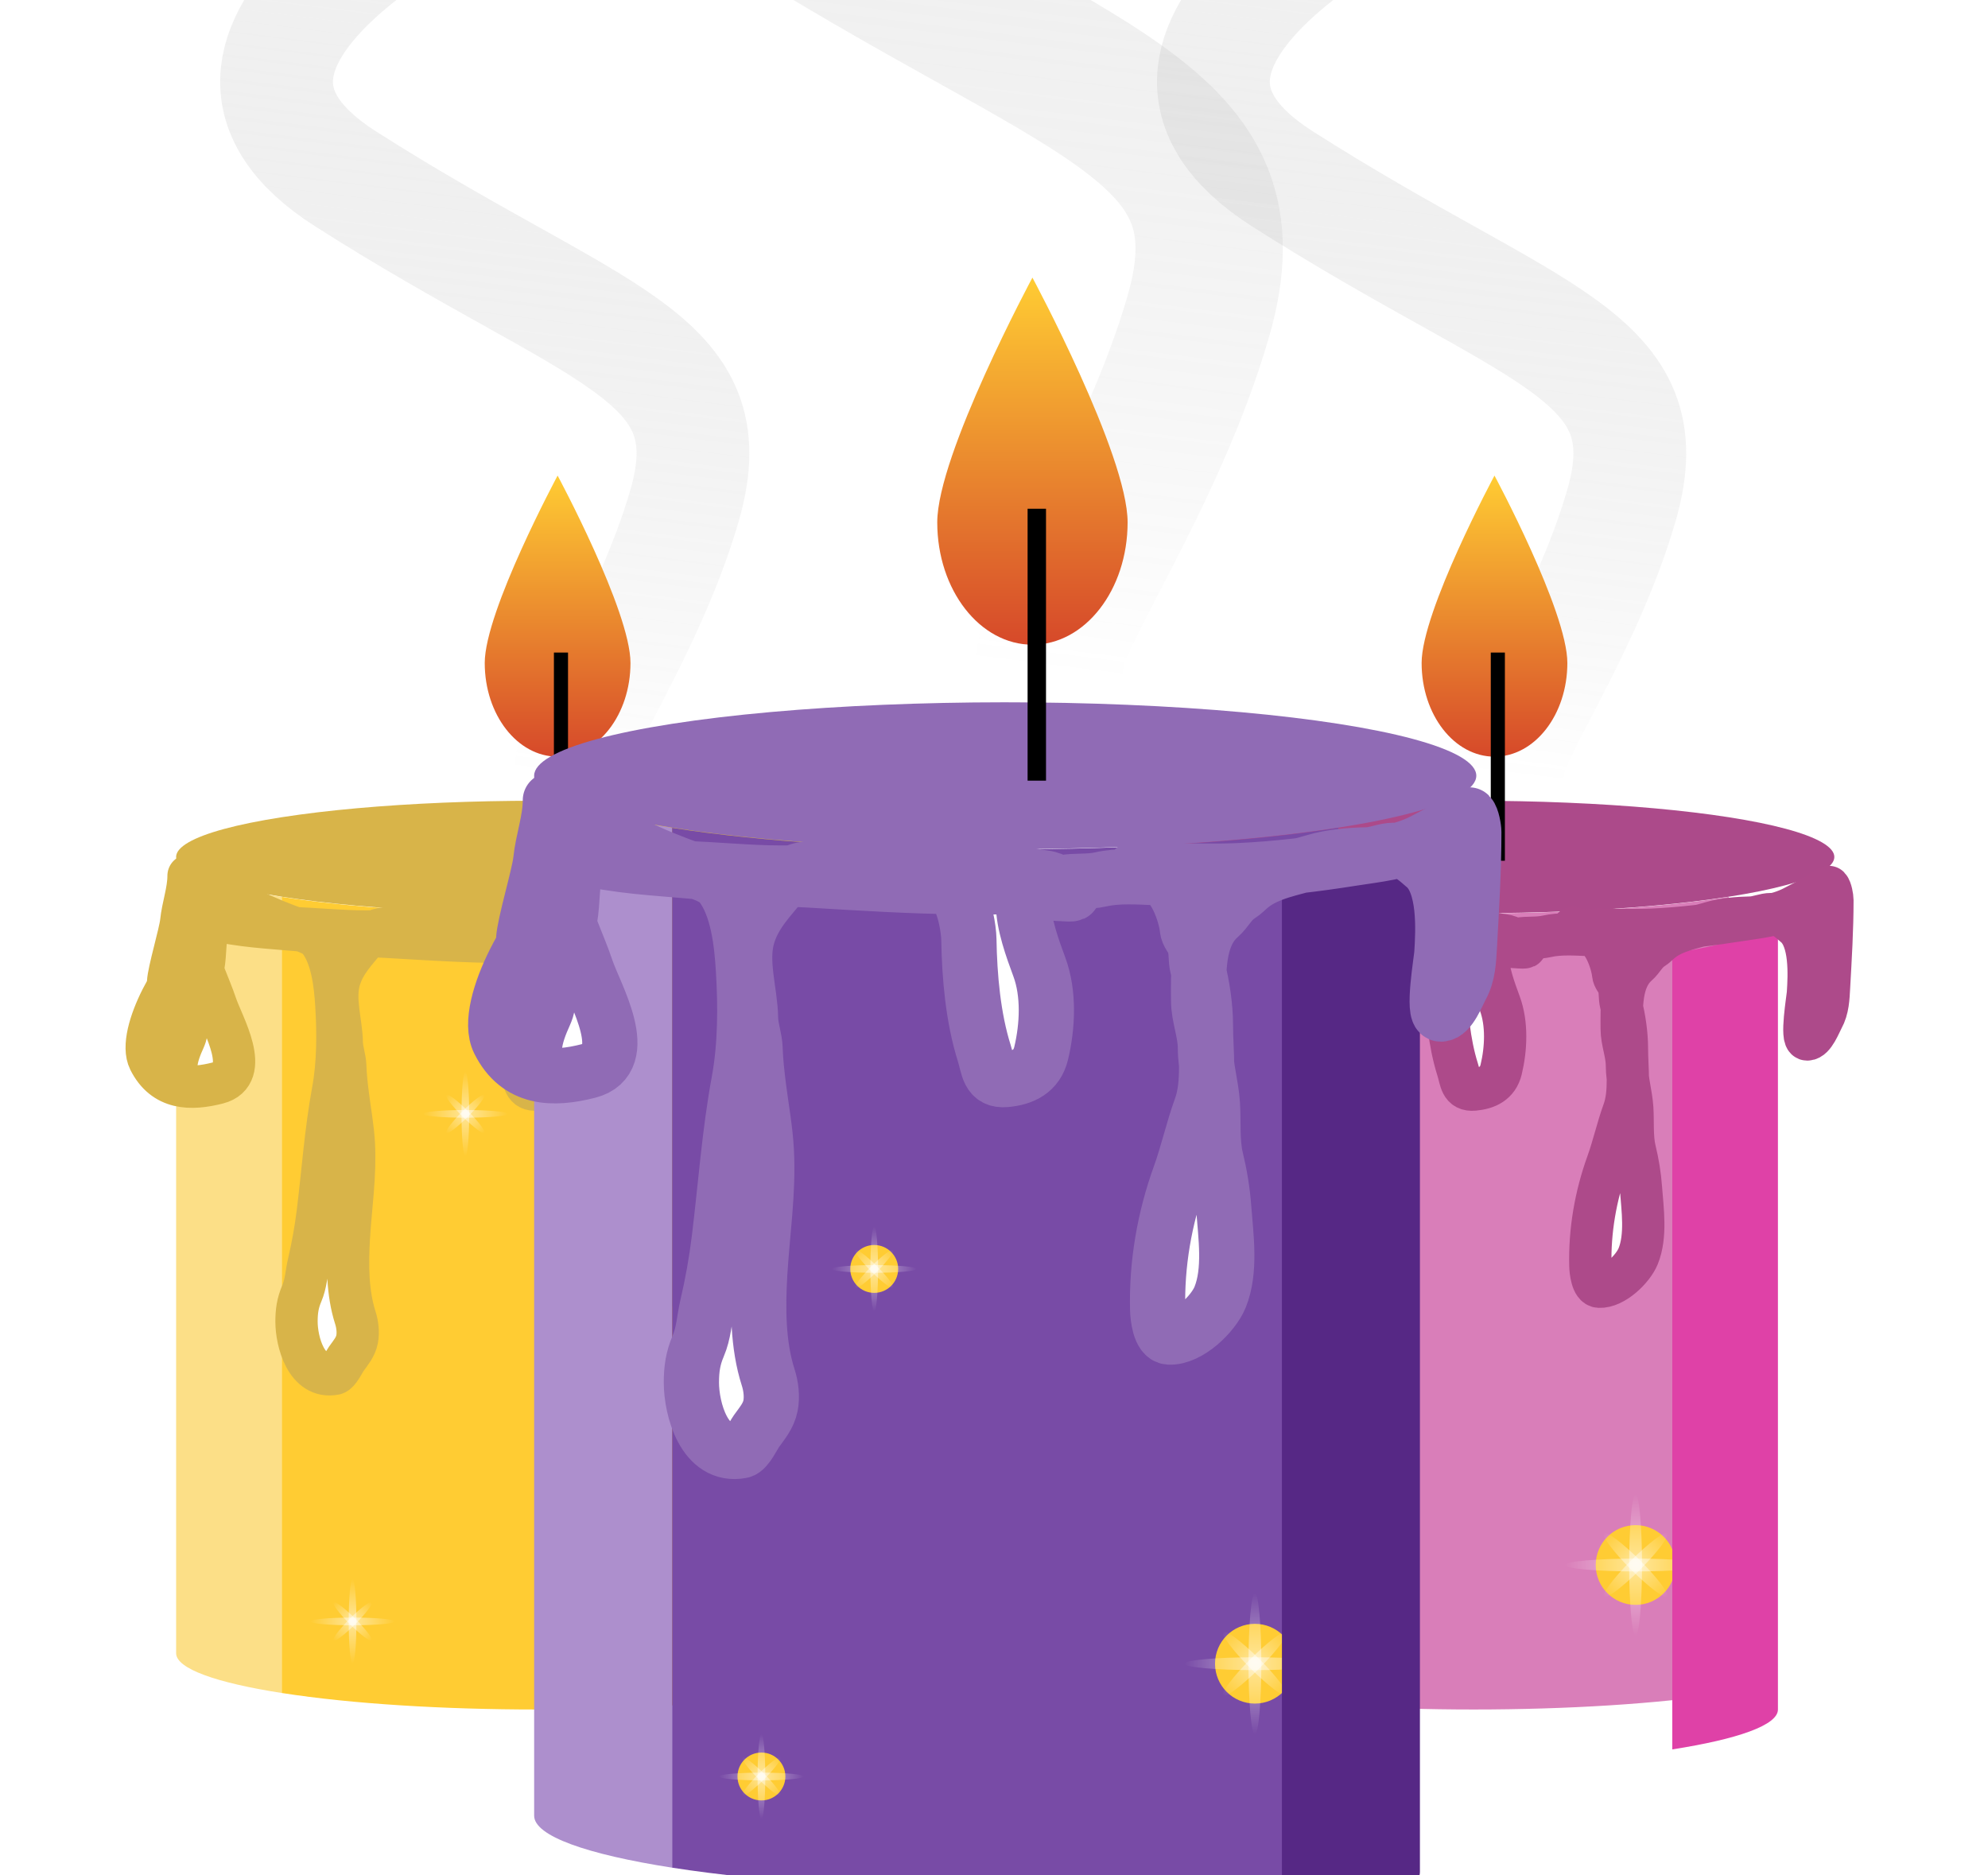 <svg width="141" height="133" viewBox="0 0 141 133" fill="none" xmlns="http://www.w3.org/2000/svg">
<g filter="url(#filter0_d_414_3699)">
<g filter="url(#filter1_f_414_3699)">
<path d="M42.278 -20.042C30.429 -15.578 10.287 -4.383 24.505 4.683C42.278 16.015 51.687 17.046 48.551 27.863C46.042 36.516 40.524 44.346 40.524 46.406" stroke="url(#paint0_linear_414_3699)" stroke-width="8" stroke-linecap="round"/>
</g>
<path d="M44.717 39.023C44.717 42.693 42.403 45.668 39.549 45.668C36.694 45.668 34.38 42.693 34.38 39.023C34.38 35.353 39.549 25.733 39.549 25.733C39.549 25.733 44.717 35.353 44.717 39.023Z" fill="url(#paint1_linear_414_3699)"/>
<circle cx="18.308" cy="18.308" r="18.308" transform="matrix(0.988 0.154 -0.988 0.154 38.072 47.145)" fill="#D8B449"/>
<path d="M12.492 52.791C12.492 53.894 15.355 54.892 19.984 55.615V112.082C15.355 111.36 12.492 110.362 12.492 109.259V52.791Z" fill="#FCDF87"/>
<path d="M19.984 55.615C29.974 57.174 46.171 57.174 56.161 55.615V112.082C46.171 113.642 29.974 113.642 19.984 112.082V55.615Z" fill="#FFCC33"/>
<g filter="url(#filter2_f_414_3699)">
<circle cx="60.005" cy="99.004" r="2.828" fill="#FFCC33"/>
</g>
<g filter="url(#filter3_f_414_3699)">
<circle cx="60.005" cy="99.004" r="1.365" fill="#FFCC33"/>
</g>
<ellipse cx="0.455" cy="5.005" rx="0.455" ry="5.005" transform="matrix(-1 0 0 1 60.46 94)" fill="url(#paint2_linear_414_3699)"/>
<ellipse cx="0.455" cy="5.005" rx="0.455" ry="5.005" transform="matrix(1.19249e-08 -1 -1 -1.19249e-08 65.01 99.46)" fill="url(#paint3_linear_414_3699)"/>
<ellipse cx="0.455" cy="3.184" rx="0.455" ry="3.184" transform="matrix(-0.707 0.707 0.707 0.707 58.075 96.431)" fill="url(#paint4_linear_414_3699)"/>
<ellipse cx="0.455" cy="3.184" rx="0.455" ry="3.184" transform="matrix(-0.707 -0.707 -0.707 0.707 62.579 97.075)" fill="url(#paint5_linear_414_3699)"/>
<g filter="url(#filter4_f_414_3699)">
<circle cx="33.005" cy="71.005" r="1.698" fill="#FFCC33"/>
</g>
<g filter="url(#filter5_f_414_3699)">
<circle cx="33.005" cy="71.005" r="0.819" fill="#FFCC33"/>
</g>
<ellipse cx="0.273" cy="3.005" rx="0.273" ry="3.005" transform="matrix(-1 0 0 1 33.278 68)" fill="url(#paint6_linear_414_3699)"/>
<ellipse cx="0.273" cy="3.005" rx="0.273" ry="3.005" transform="matrix(1.19249e-08 -1 -1 -1.19249e-08 36.01 71.278)" fill="url(#paint7_linear_414_3699)"/>
<ellipse cx="0.273" cy="1.912" rx="0.273" ry="1.912" transform="matrix(-0.707 0.707 0.707 0.707 31.846 69.46)" fill="url(#paint8_linear_414_3699)"/>
<ellipse cx="0.273" cy="1.912" rx="0.273" ry="1.912" transform="matrix(-0.707 -0.707 -0.707 0.707 34.55 69.846)" fill="url(#paint9_linear_414_3699)"/>
<g filter="url(#filter6_f_414_3699)">
<circle cx="25.005" cy="107.005" r="1.698" fill="#FFCC33"/>
</g>
<g filter="url(#filter7_f_414_3699)">
<circle cx="25.005" cy="107.005" r="0.819" fill="#FFCC33"/>
</g>
<ellipse cx="0.273" cy="3.005" rx="0.273" ry="3.005" transform="matrix(-1 0 0 1 25.278 104)" fill="url(#paint10_linear_414_3699)"/>
<ellipse cx="0.273" cy="3.005" rx="0.273" ry="3.005" transform="matrix(1.19249e-08 -1 -1 -1.19249e-08 28.01 107.278)" fill="url(#paint11_linear_414_3699)"/>
<ellipse cx="0.273" cy="1.912" rx="0.273" ry="1.912" transform="matrix(-0.707 0.707 0.707 0.707 23.846 105.459)" fill="url(#paint12_linear_414_3699)"/>
<ellipse cx="0.273" cy="1.912" rx="0.273" ry="1.912" transform="matrix(-0.707 -0.707 -0.707 0.707 26.55 105.846)" fill="url(#paint13_linear_414_3699)"/>
<g filter="url(#filter8_i_414_3699)">
<path d="M63.654 52.791C63.654 53.894 60.79 54.892 56.161 55.615V112.082C60.79 111.36 63.654 110.362 63.654 109.259V52.791Z" fill="#EAAF00"/>
</g>
<line x1="39.787" y1="53.051" x2="39.787" y2="38.285" stroke="black"/>
<path d="M14.635 58.372C14.527 59.112 14.558 60.04 14.371 60.807C14.676 61.642 15.046 62.459 15.321 63.285C15.779 64.657 17.885 68.189 15.445 68.815C13.519 69.309 11.623 69.281 10.587 67.21C10.024 66.084 10.845 63.805 11.924 61.981C12.559 60.907 13.283 59.992 13.867 59.563V59.044C13.867 59.001 13.865 58.953 13.863 58.901C13.862 58.894 13.861 58.887 13.86 58.88C13.76 58.133 13.598 57.632 13.681 56.828C13.761 56.068 13.798 55.301 13.894 54.543C13.937 54.208 13.887 53.936 14.12 54.248C14.503 54.758 14.966 55.294 15.406 55.773C16.159 55.136 17.076 56.148 17.929 56.574C18.895 57.057 19.921 57.467 20.936 57.836C22.593 57.899 24.239 58.07 25.909 58.07C26.126 58.07 26.343 58.068 26.56 58.065C26.931 57.865 27.353 57.823 27.83 57.823H31.721H33.813C33.916 57.823 33.999 57.851 34.073 57.892C35.138 57.859 36.203 57.823 37.272 57.823C38.231 57.823 39.225 58.218 40.181 58.331C40.483 58.366 40.746 58.484 40.995 58.632C41.057 58.618 41.121 58.604 41.19 58.591C41.873 58.467 42.577 58.57 43.262 58.413C44.195 58.2 45.287 58.278 46.254 58.317C47.261 58.357 47.89 60.335 47.962 61.089C47.991 61.392 48.222 61.584 48.326 61.858C48.49 62.291 48.404 62.754 48.518 63.196C48.541 63.284 48.563 63.375 48.585 63.466C48.636 62.339 48.849 61.178 49.685 60.444C50.112 60.069 50.285 59.59 50.796 59.278C50.982 59.164 51.227 58.913 51.386 58.783C52.145 58.163 53.146 57.916 54.128 57.658C54.379 57.592 54.628 57.526 54.872 57.452C55.751 57.187 56.798 57.099 57.713 57.082C58.215 57.072 58.675 56.835 59.167 56.835C59.239 56.835 59.309 56.839 59.375 56.846C59.844 56.727 60.303 56.569 60.746 56.341C61.272 56.07 61.794 55.797 62.31 55.504C62.427 55.437 63.216 54.859 63.271 54.913C63.419 55.062 63.518 55.638 63.518 55.847C63.518 57.929 63.392 59.953 63.278 62.022C63.235 62.783 63.211 63.563 62.832 64.252C62.627 64.624 62.218 65.728 61.727 65.728C61.263 65.728 61.757 62.824 61.782 62.441C61.864 61.162 61.99 58.667 60.869 57.706C60.383 57.29 60.002 56.914 59.375 56.846C58.586 57.046 57.768 57.137 56.944 57.267C56.016 57.414 55.074 57.547 54.128 57.658C53.146 57.916 52.145 58.163 51.386 58.783C51.227 58.913 50.982 59.164 50.796 59.278C50.285 59.59 50.112 60.069 49.685 60.444C48.849 61.178 48.636 62.339 48.585 63.466C48.802 64.386 48.944 65.427 48.944 66.352C48.944 67.016 48.998 67.737 49.007 68.454C49.102 69.174 49.274 69.88 49.321 70.606C49.381 71.534 49.289 72.663 49.506 73.564C49.726 74.474 49.869 75.336 49.938 76.274C50.049 77.771 50.33 79.656 49.739 81.105C49.37 82.012 48.027 83.319 46.967 83.266C46.467 83.241 46.359 82.149 46.35 81.784C46.288 79.302 46.717 76.824 47.557 74.497C47.993 73.29 48.267 72.018 48.703 70.819C48.967 70.095 49.017 69.277 49.007 68.454C48.969 68.166 48.944 67.875 48.944 67.58C48.944 66.694 48.573 65.853 48.573 64.986C48.573 64.519 48.561 63.996 48.585 63.466C48.563 63.375 48.541 63.284 48.518 63.196C48.404 62.754 48.49 62.291 48.326 61.858C48.222 61.584 47.991 61.392 47.962 61.089C47.89 60.335 47.261 58.357 46.254 58.317C45.287 58.278 44.195 58.2 43.262 58.413C42.577 58.57 41.873 58.467 41.19 58.591C41.121 58.604 41.057 58.618 40.995 58.632C41.235 58.775 41.462 58.946 41.698 59.099C41.956 59.267 41.221 59.181 41.094 59.181C40.422 59.181 39.063 58.721 39.063 59.737C39.063 60.825 39.554 62.166 39.927 63.175C40.458 64.612 40.374 66.389 40.023 67.855C39.786 68.848 39.02 69.196 38.102 69.282C37.148 69.371 37.173 68.606 36.936 67.855C36.33 65.939 36.13 63.682 36.098 61.679C36.089 61.097 35.874 59.879 35.529 59.38C35.448 59.264 35.308 59.032 35.148 58.804C32.573 58.763 30.009 58.598 27.446 58.447C27.013 58.422 26.579 58.402 26.144 58.383C26.106 58.422 26.069 58.464 26.032 58.509C25.256 59.458 24.454 60.25 24.09 61.432C23.648 62.871 24.218 64.499 24.241 65.947C24.251 66.514 24.471 67.039 24.488 67.608C24.509 68.291 24.589 68.987 24.674 69.666C24.816 70.805 25.039 71.999 25.099 73.145C25.218 75.406 24.874 77.579 24.742 79.814C24.633 81.671 24.632 83.688 25.202 85.462C25.353 85.931 25.423 86.51 25.326 86.999C25.215 87.552 24.877 87.937 24.557 88.385C24.399 88.606 24.034 89.387 23.747 89.442C21.724 89.827 21.03 87.156 21.03 85.736C21.03 85.014 21.114 84.422 21.401 83.753C21.706 83.04 21.722 82.333 21.895 81.592C22.176 80.385 22.387 79.217 22.54 77.983C22.893 75.123 23.091 72.229 23.617 69.378C23.977 67.43 23.979 65.285 23.857 63.312C23.768 61.859 23.562 59.892 22.636 58.701C22.375 58.366 21.849 58.159 21.402 58.001C19.797 57.845 18.177 57.769 16.591 57.514C15.958 57.412 15.349 57.348 14.79 57.063C14.713 57.511 14.691 57.99 14.635 58.372Z" fill="white"/>
<path d="M13.373 54.117C13.373 55.208 12.963 56.29 12.851 57.384C12.768 58.187 11.956 60.871 11.92 61.679C11.881 62.569 12.154 61.459 12.041 62.338C11.821 64.06 12.368 69.256 12.508 67.525C12.558 66.905 12.81 66.282 13.064 65.721C13.369 65.046 13.27 64.331 13.524 63.655C13.821 62.862 13.914 62.014 14.237 61.226C14.575 60.402 14.507 59.253 14.635 58.372C14.729 57.727 14.729 56.802 15.054 56.224C15.86 54.791 16.938 56.079 17.929 56.574C18.938 57.079 20.012 57.503 21.071 57.885C21.555 58.059 22.306 58.277 22.636 58.701C23.562 59.892 23.768 61.859 23.857 63.312C23.979 65.285 23.977 67.43 23.617 69.378C23.091 72.229 22.893 75.123 22.54 77.983C22.387 79.217 22.176 80.385 21.895 81.592C21.722 82.333 21.706 83.04 21.401 83.753C21.114 84.422 21.03 85.014 21.03 85.736C21.03 87.156 21.724 89.827 23.747 89.442C24.034 89.387 24.399 88.606 24.557 88.385C24.877 87.937 25.215 87.552 25.326 86.999C25.423 86.51 25.353 85.931 25.202 85.462C24.632 83.688 24.633 81.671 24.742 79.814C24.874 77.579 25.218 75.406 25.099 73.145C25.039 71.999 24.816 70.805 24.674 69.666C24.589 68.987 24.509 68.291 24.488 67.608C24.471 67.039 24.251 66.514 24.241 65.947C24.218 64.499 23.648 62.871 24.09 61.432C24.454 60.25 25.256 59.458 26.032 58.509C26.515 57.919 27.11 57.823 27.83 57.823C29.127 57.823 30.424 57.823 31.721 57.823C32.418 57.823 33.116 57.823 33.813 57.823C34.15 57.823 34.281 58.124 34.548 58.2C34.875 58.294 35.349 59.121 35.529 59.38C35.874 59.879 36.089 61.097 36.098 61.679C36.13 63.682 36.33 65.939 36.936 67.855C37.173 68.606 37.148 69.371 38.102 69.282C39.02 69.196 39.786 68.848 40.023 67.855C40.374 66.389 40.458 64.612 39.927 63.175C39.554 62.166 39.063 60.825 39.063 59.737C39.063 58.721 40.422 59.181 41.094 59.181C41.221 59.181 41.956 59.267 41.698 59.099C41.216 58.786 40.773 58.4 40.181 58.331C39.225 58.218 38.231 57.823 37.272 57.823C35.287 57.823 33.313 57.946 31.33 57.946C29.52 57.946 27.72 58.07 25.909 58.07C24.105 58.07 22.328 57.87 20.536 57.823C19.13 57.786 18.005 57.27 16.707 56.862C16.159 56.69 15.864 56.266 15.5 55.874C15.032 55.37 14.53 54.794 14.12 54.248C13.887 53.936 13.937 54.208 13.894 54.543C13.798 55.301 13.761 56.068 13.681 56.828C13.598 57.632 13.76 58.133 13.86 58.88C14.064 60.414 14.839 61.837 15.321 63.285C15.779 64.657 17.885 68.189 15.445 68.815C13.519 69.309 11.623 69.281 10.587 67.21C9.633 65.302 12.656 60.078 14.167 59.38C14.786 59.095 13.867 62.535 13.867 61.878C13.867 60.934 13.867 59.989 13.867 59.044C13.867 58.506 13.633 57.169 14.168 56.787C14.226 56.746 14.486 56.882 14.539 56.917C15.165 57.329 15.862 57.397 16.591 57.514C18.544 57.828 20.547 57.87 22.512 58.125C24.144 58.336 25.806 58.351 27.446 58.447C30.183 58.608 32.922 58.785 35.673 58.811C37.114 58.824 38.555 58.811 39.996 58.811C40.467 58.811 40.743 58.672 41.19 58.591C41.873 58.467 42.577 58.57 43.262 58.413C44.195 58.2 45.287 58.278 46.254 58.317C47.261 58.357 47.891 60.335 47.962 61.089C47.991 61.392 48.222 61.584 48.326 61.858C48.49 62.291 48.404 62.754 48.518 63.196C48.773 64.178 48.944 65.335 48.944 66.352C48.944 67.777 49.196 69.464 48.703 70.819C48.267 72.018 47.993 73.29 47.557 74.497C46.717 76.824 46.288 79.302 46.35 81.784C46.359 82.149 46.467 83.241 46.967 83.266C48.027 83.319 49.37 82.012 49.739 81.105C50.33 79.656 50.049 77.771 49.938 76.274C49.869 75.336 49.726 74.474 49.506 73.564C49.289 72.663 49.381 71.534 49.321 70.606C49.255 69.588 48.944 68.61 48.944 67.58C48.944 66.694 48.573 65.853 48.573 64.986C48.573 63.524 48.457 61.523 49.685 60.444C50.112 60.069 50.285 59.59 50.796 59.278C50.982 59.164 51.227 58.913 51.386 58.783C52.338 58.005 53.674 57.814 54.872 57.452C55.751 57.187 56.798 57.099 57.713 57.082C58.215 57.072 58.675 56.835 59.167 56.835C59.922 56.835 60.332 57.246 60.869 57.706C61.99 58.667 61.864 61.162 61.782 62.441C61.757 62.824 61.263 65.728 61.727 65.728C62.218 65.728 62.627 64.624 62.832 64.252C63.211 63.563 63.235 62.783 63.278 62.022C63.392 59.953 63.518 57.929 63.518 55.847C63.518 55.638 63.419 55.062 63.271 54.913C63.216 54.859 62.427 55.437 62.31 55.504C61.794 55.797 61.272 56.07 60.746 56.341C59.557 56.952 58.258 57.06 56.944 57.267C54.91 57.588 52.812 57.848 50.748 57.94C49.451 57.997 48.142 57.946 46.844 57.946C46.531 57.946 45.272 58.137 45.115 57.823" stroke="#D8B449" stroke-width="3" stroke-linecap="round"/>
<g filter="url(#filter9_f_414_3699)">
<path d="M108.725 -20.042C96.877 -15.578 76.734 -4.383 90.952 4.683C108.725 16.015 118.134 17.046 114.998 27.863C112.489 36.516 106.971 44.346 106.971 46.406" stroke="url(#paint14_linear_414_3699)" stroke-width="8" stroke-linecap="round"/>
</g>
<path d="M111.165 39.023C111.165 42.693 108.851 45.668 105.997 45.668C103.142 45.668 100.829 42.693 100.829 39.023C100.829 35.353 105.997 25.733 105.997 25.733C105.997 25.733 111.165 35.353 111.165 39.023Z" fill="url(#paint15_linear_414_3699)"/>
<circle cx="18.308" cy="18.308" r="18.308" transform="matrix(0.988 0.154 -0.988 0.154 104.52 47.145)" fill="#AC4A8A"/>
<path d="M78.939 52.791C78.939 53.894 81.802 54.892 86.431 55.615V112.082C81.802 111.36 78.939 110.362 78.939 109.259V52.791Z" fill="#C296B2"/>
<path d="M86.431 55.615C96.421 57.174 112.618 57.174 122.608 55.615V112.082C112.618 113.642 96.421 113.642 86.431 112.082V55.615Z" fill="#D97EB9"/>
<g filter="url(#filter10_f_414_3699)">
<circle cx="116.005" cy="103.004" r="2.828" fill="#FFCC33"/>
</g>
<g filter="url(#filter11_f_414_3699)">
<circle cx="116.005" cy="103.004" r="1.365" fill="#FFCC33"/>
</g>
<ellipse cx="0.455" cy="5.005" rx="0.455" ry="5.005" transform="matrix(-1 0 0 1 116.46 98)" fill="url(#paint16_linear_414_3699)"/>
<ellipse cx="0.455" cy="5.005" rx="0.455" ry="5.005" transform="matrix(1.19249e-08 -1 -1 -1.19249e-08 121.01 103.46)" fill="url(#paint17_linear_414_3699)"/>
<ellipse cx="0.455" cy="3.184" rx="0.455" ry="3.184" transform="matrix(-0.707 0.707 0.707 0.707 114.075 100.431)" fill="url(#paint18_linear_414_3699)"/>
<ellipse cx="0.455" cy="3.184" rx="0.455" ry="3.184" transform="matrix(-0.707 -0.707 -0.707 0.707 118.579 101.075)" fill="url(#paint19_linear_414_3699)"/>
<g filter="url(#filter12_f_414_3699)">
<circle cx="89.005" cy="75.005" r="1.698" fill="#FFCC33"/>
</g>
<g filter="url(#filter13_f_414_3699)">
<circle cx="89.005" cy="75.005" r="0.819" fill="#FFCC33"/>
</g>
<ellipse cx="0.273" cy="3.005" rx="0.273" ry="3.005" transform="matrix(-1 0 0 1 89.278 72)" fill="url(#paint20_linear_414_3699)"/>
<ellipse cx="0.273" cy="3.005" rx="0.273" ry="3.005" transform="matrix(1.19249e-08 -1 -1 -1.19249e-08 92.01 75.278)" fill="url(#paint21_linear_414_3699)"/>
<ellipse cx="0.273" cy="1.912" rx="0.273" ry="1.912" transform="matrix(-0.707 0.707 0.707 0.707 87.846 73.46)" fill="url(#paint22_linear_414_3699)"/>
<ellipse cx="0.273" cy="1.912" rx="0.273" ry="1.912" transform="matrix(-0.707 -0.707 -0.707 0.707 90.55 73.846)" fill="url(#paint23_linear_414_3699)"/>
<g filter="url(#filter14_f_414_3699)">
<circle cx="81.005" cy="111.005" r="1.698" fill="#FFCC33"/>
</g>
<g filter="url(#filter15_f_414_3699)">
<circle cx="81.005" cy="111.005" r="0.819" fill="#FFCC33"/>
</g>
<ellipse cx="0.273" cy="3.005" rx="0.273" ry="3.005" transform="matrix(-1 0 0 1 81.278 108)" fill="url(#paint24_linear_414_3699)"/>
<ellipse cx="0.273" cy="3.005" rx="0.273" ry="3.005" transform="matrix(1.19249e-08 -1 -1 -1.19249e-08 84.01 111.278)" fill="url(#paint25_linear_414_3699)"/>
<ellipse cx="0.273" cy="1.912" rx="0.273" ry="1.912" transform="matrix(-0.707 0.707 0.707 0.707 79.846 109.459)" fill="url(#paint26_linear_414_3699)"/>
<ellipse cx="0.273" cy="1.912" rx="0.273" ry="1.912" transform="matrix(-0.707 -0.707 -0.707 0.707 82.55 109.846)" fill="url(#paint27_linear_414_3699)"/>
<g filter="url(#filter16_i_414_3699)">
<path d="M130.101 52.791C130.101 53.894 127.238 54.892 122.608 55.615V112.082C127.238 111.36 130.101 110.362 130.101 109.259V52.791Z" fill="#DF41A7"/>
</g>
<line x1="106.235" y1="53.051" x2="106.235" y2="38.285" stroke="black"/>
<path d="M81.083 58.372C80.975 59.112 81.006 60.04 80.819 60.807C81.124 61.642 81.494 62.459 81.769 63.285C82.226 64.657 84.333 68.189 81.892 68.815C79.967 69.309 78.07 69.281 77.034 67.21C76.472 66.084 77.293 63.805 78.372 61.981C79.007 60.907 79.731 59.992 80.314 59.563V59.044C80.314 59.001 80.313 58.953 80.31 58.901C80.309 58.894 80.308 58.887 80.308 58.88C80.208 58.133 80.045 57.632 80.129 56.828C80.208 56.068 80.246 55.301 80.342 54.543C80.384 54.208 80.335 53.936 80.568 54.248C80.95 54.758 81.414 55.294 81.854 55.773C82.607 55.136 83.524 56.148 84.376 56.574C85.343 57.057 86.369 57.467 87.384 57.836C89.041 57.899 90.687 58.07 92.357 58.07C92.574 58.07 92.791 58.068 93.008 58.065C93.379 57.865 93.801 57.823 94.278 57.823H98.168H100.261C100.364 57.823 100.447 57.851 100.521 57.892C101.586 57.859 102.651 57.823 103.72 57.823C104.679 57.823 105.673 58.218 106.629 58.331C106.93 58.366 107.193 58.484 107.443 58.632C107.505 58.618 107.569 58.604 107.638 58.591C108.32 58.467 109.024 58.57 109.71 58.413C110.642 58.2 111.735 58.278 112.701 58.317C113.709 58.357 114.338 60.335 114.41 61.089C114.439 61.392 114.67 61.584 114.774 61.858C114.938 62.291 114.851 62.754 114.966 63.196C114.989 63.284 115.011 63.375 115.033 63.466C115.084 62.339 115.297 61.178 116.132 60.444C116.559 60.069 116.732 59.59 117.244 59.278C117.43 59.164 117.675 58.913 117.834 58.783C118.592 58.163 119.594 57.916 120.576 57.658C120.826 57.592 121.076 57.526 121.32 57.452C122.198 57.187 123.246 57.099 124.161 57.082C124.663 57.072 125.123 56.835 125.615 56.835C125.687 56.835 125.756 56.839 125.822 56.846C126.292 56.727 126.75 56.569 127.193 56.341C127.72 56.07 128.242 55.797 128.758 55.504C128.875 55.437 129.664 54.859 129.718 54.913C129.867 55.062 129.965 55.638 129.965 55.847C129.965 57.929 129.84 59.953 129.725 62.022C129.683 62.783 129.659 63.563 129.279 64.252C129.075 64.624 128.665 65.728 128.175 65.728C127.71 65.728 128.205 62.824 128.229 62.441C128.312 61.162 128.437 58.667 127.317 57.706C126.831 57.29 126.449 56.914 125.822 56.846C125.034 57.046 124.216 57.137 123.392 57.267C122.463 57.414 121.521 57.547 120.576 57.658C119.594 57.916 118.592 58.163 117.834 58.783C117.675 58.913 117.43 59.164 117.244 59.278C116.732 59.59 116.559 60.069 116.132 60.444C115.297 61.178 115.084 62.339 115.033 63.466C115.25 64.386 115.391 65.427 115.391 66.352C115.391 67.016 115.446 67.737 115.455 68.454C115.55 69.174 115.722 69.88 115.769 70.606C115.829 71.534 115.736 72.663 115.954 73.564C116.174 74.474 116.317 75.336 116.386 76.274C116.497 77.771 116.777 79.656 116.187 81.105C115.818 82.012 114.475 83.319 113.415 83.266C112.915 83.241 112.807 82.149 112.798 81.784C112.736 79.302 113.165 76.824 114.005 74.497C114.441 73.29 114.715 72.018 115.151 70.819C115.414 70.095 115.465 69.277 115.455 68.454C115.417 68.166 115.391 67.875 115.391 67.58C115.391 66.694 115.021 65.853 115.021 64.986C115.021 64.519 115.009 63.996 115.033 63.466C115.011 63.375 114.989 63.284 114.966 63.196C114.851 62.754 114.938 62.291 114.774 61.858C114.67 61.584 114.439 61.392 114.41 61.089C114.338 60.335 113.709 58.357 112.701 58.317C111.735 58.278 110.642 58.2 109.71 58.413C109.024 58.57 108.32 58.467 107.638 58.591C107.569 58.604 107.505 58.618 107.443 58.632C107.682 58.775 107.909 58.946 108.145 59.099C108.403 59.267 107.669 59.181 107.541 59.181C106.869 59.181 105.51 58.721 105.51 59.737C105.51 60.825 106.002 62.166 106.375 63.175C106.906 64.612 106.822 66.389 106.471 67.855C106.233 68.848 105.467 69.196 104.55 69.282C103.596 69.371 103.621 68.606 103.383 67.855C102.777 65.939 102.578 63.682 102.546 61.679C102.537 61.097 102.322 59.879 101.977 59.38C101.896 59.264 101.755 59.032 101.596 58.804C99.021 58.763 96.457 58.598 93.894 58.447C93.461 58.422 93.027 58.402 92.592 58.383C92.554 58.422 92.517 58.464 92.48 58.509C91.703 59.458 90.902 60.25 90.538 61.432C90.096 62.871 90.666 64.499 90.689 65.947C90.698 66.514 90.919 67.039 90.936 67.608C90.957 68.291 91.037 68.987 91.121 69.666C91.264 70.805 91.487 71.999 91.547 73.145C91.666 75.406 91.322 77.579 91.19 79.814C91.081 81.671 91.08 83.688 91.65 85.462C91.801 85.931 91.871 86.51 91.773 86.999C91.663 87.552 91.324 87.937 91.005 88.385C90.847 88.606 90.481 89.387 90.195 89.442C88.172 89.827 87.478 87.156 87.478 85.736C87.478 85.014 87.562 84.422 87.849 83.753C88.154 83.04 88.17 82.333 88.343 81.592C88.624 80.385 88.835 79.217 88.987 77.983C89.341 75.123 89.538 72.229 90.065 69.378C90.424 67.43 90.426 65.285 90.305 63.312C90.216 61.859 90.01 59.892 89.084 58.701C88.823 58.366 88.297 58.159 87.85 58.001C86.245 57.845 84.625 57.769 83.038 57.514C82.405 57.412 81.797 57.348 81.237 57.063C81.161 57.511 81.138 57.99 81.083 58.372Z" fill="white"/>
<path d="M79.82 54.117C79.82 55.208 79.411 56.29 79.299 57.384C79.216 58.187 78.404 60.871 78.368 61.679C78.329 62.569 78.602 61.459 78.489 62.338C78.268 64.06 78.815 69.256 78.956 67.525C79.006 66.905 79.258 66.282 79.511 65.721C79.817 65.046 79.718 64.331 79.971 63.655C80.269 62.862 80.362 62.014 80.685 61.226C81.023 60.402 80.955 59.253 81.083 58.372C81.177 57.727 81.176 56.802 81.501 56.224C82.307 54.791 83.386 56.079 84.376 56.574C85.386 57.079 86.46 57.503 87.519 57.885C88.002 58.059 88.754 58.277 89.084 58.701C90.01 59.892 90.216 61.859 90.305 63.312C90.426 65.285 90.424 67.43 90.065 69.378C89.538 72.229 89.341 75.123 88.987 77.983C88.835 79.217 88.624 80.385 88.343 81.592C88.17 82.333 88.154 83.04 87.849 83.753C87.562 84.422 87.478 85.014 87.478 85.736C87.478 87.156 88.172 89.827 90.195 89.442C90.481 89.387 90.847 88.606 91.005 88.385C91.324 87.937 91.663 87.552 91.773 86.999C91.871 86.51 91.801 85.931 91.65 85.462C91.08 83.688 91.081 81.671 91.19 79.814C91.322 77.579 91.666 75.406 91.547 73.145C91.487 71.999 91.264 70.805 91.121 69.666C91.037 68.987 90.957 68.291 90.936 67.608C90.919 67.039 90.698 66.514 90.689 65.947C90.666 64.499 90.096 62.871 90.538 61.432C90.902 60.25 91.703 59.458 92.48 58.509C92.963 57.919 93.557 57.823 94.278 57.823C95.575 57.823 96.872 57.823 98.168 57.823C98.866 57.823 99.564 57.823 100.261 57.823C100.598 57.823 100.729 58.124 100.995 58.2C101.323 58.294 101.797 59.121 101.977 59.38C102.322 59.879 102.537 61.097 102.546 61.679C102.578 63.682 102.777 65.939 103.383 67.855C103.621 68.606 103.596 69.371 104.55 69.282C105.467 69.196 106.233 68.848 106.471 67.855C106.822 66.389 106.906 64.612 106.375 63.175C106.002 62.166 105.51 60.825 105.51 59.737C105.51 58.721 106.869 59.181 107.541 59.181C107.669 59.181 108.403 59.267 108.145 59.099C107.664 58.786 107.22 58.4 106.629 58.331C105.673 58.218 104.679 57.823 103.72 57.823C101.735 57.823 99.761 57.946 97.777 57.946C95.968 57.946 94.168 58.07 92.357 58.07C90.553 58.07 88.776 57.87 86.984 57.823C85.577 57.786 84.453 57.27 83.155 56.862C82.606 56.69 82.311 56.266 81.947 55.874C81.48 55.37 80.977 54.794 80.568 54.248C80.335 53.936 80.384 54.208 80.342 54.543C80.246 55.301 80.208 56.068 80.129 56.828C80.045 57.632 80.208 58.133 80.308 58.88C80.512 60.414 81.287 61.837 81.769 63.285C82.226 64.657 84.333 68.189 81.892 68.815C79.967 69.309 78.07 69.281 77.034 67.21C76.081 65.302 79.103 60.078 80.615 59.38C81.234 59.095 80.314 62.535 80.314 61.878C80.314 60.934 80.314 59.989 80.314 59.044C80.314 58.506 80.081 57.169 80.616 56.787C80.674 56.746 80.934 56.882 80.987 56.917C81.613 57.329 82.309 57.397 83.038 57.514C84.992 57.828 86.995 57.87 88.96 58.125C90.592 58.336 92.253 58.351 93.894 58.447C96.631 58.608 99.369 58.785 102.121 58.811C103.561 58.824 105.003 58.811 106.444 58.811C106.915 58.811 107.191 58.672 107.638 58.591C108.32 58.467 109.024 58.57 109.71 58.413C110.642 58.2 111.735 58.278 112.701 58.317C113.709 58.357 114.338 60.335 114.41 61.089C114.439 61.392 114.67 61.584 114.774 61.858C114.938 62.291 114.851 62.754 114.966 63.196C115.221 64.178 115.391 65.335 115.391 66.352C115.391 67.777 115.644 69.464 115.151 70.819C114.715 72.018 114.441 73.29 114.005 74.497C113.165 76.824 112.736 79.302 112.798 81.784C112.807 82.149 112.915 83.241 113.415 83.266C114.475 83.319 115.818 82.012 116.187 81.105C116.777 79.656 116.497 77.771 116.386 76.274C116.317 75.336 116.174 74.474 115.954 73.564C115.736 72.663 115.829 71.534 115.769 70.606C115.703 69.588 115.391 68.61 115.391 67.58C115.391 66.694 115.021 65.853 115.021 64.986C115.021 63.524 114.905 61.523 116.132 60.444C116.559 60.069 116.732 59.59 117.244 59.278C117.43 59.164 117.675 58.913 117.834 58.783C118.786 58.005 120.122 57.814 121.32 57.452C122.198 57.187 123.246 57.099 124.161 57.082C124.663 57.072 125.123 56.835 125.615 56.835C126.37 56.835 126.78 57.246 127.317 57.706C128.437 58.667 128.312 61.162 128.229 62.441C128.205 62.824 127.71 65.728 128.175 65.728C128.665 65.728 129.075 64.624 129.279 64.252C129.659 63.563 129.683 62.783 129.725 62.022C129.84 59.953 129.965 57.929 129.965 55.847C129.965 55.638 129.867 55.062 129.718 54.913C129.664 54.859 128.875 55.437 128.758 55.504C128.242 55.797 127.72 56.07 127.193 56.341C126.005 56.952 124.706 57.06 123.392 57.267C121.358 57.588 119.26 57.848 117.196 57.94C115.899 57.997 114.59 57.946 113.292 57.946C112.979 57.946 111.72 58.137 111.562 57.823" stroke="#AD4A8A" stroke-width="3" stroke-linecap="round"/>
<g filter="url(#filter17_f_414_3699)">
<path d="M76.789 -48.098C61.313 -42.267 35.005 -27.645 53.575 -15.804C76.789 -1.003 89.078 0.343 84.982 14.471C81.705 25.774 74.498 36.001 74.498 38.692" stroke="url(#paint28_linear_414_3699)" stroke-width="10.449" stroke-linecap="round"/>
</g>
<path d="M79.976 29.048C79.976 33.842 76.954 37.727 73.225 37.727C69.497 37.727 66.475 33.842 66.475 29.048C66.475 24.255 73.225 11.69 73.225 11.69C73.225 11.69 79.976 24.255 79.976 29.048Z" fill="url(#paint29_linear_414_3699)"/>
<circle cx="23.912" cy="23.912" r="23.912" transform="matrix(0.988 0.154 -0.988 0.154 71.296 39.656)" fill="#906BB5"/>
<path d="M37.885 47.031C37.885 48.471 41.625 49.775 47.671 50.719V124.472C41.625 123.529 37.885 122.225 37.885 120.785V47.031Z" fill="#AD8FCD"/>
<path d="M47.67 50.719C60.719 52.755 81.874 52.755 94.922 50.719V124.472C81.874 126.509 60.719 126.509 47.67 124.472V50.719Z" fill="#784BA6"/>
<g filter="url(#filter18_f_414_3699)">
<circle cx="89.005" cy="110.004" r="2.828" fill="#FFCC33"/>
</g>
<g filter="url(#filter19_f_414_3699)">
<circle cx="89.005" cy="110.004" r="1.365" fill="#FFCC33"/>
</g>
<ellipse cx="0.455" cy="5.005" rx="0.455" ry="5.005" transform="matrix(-1 0 0 1 89.46 105)" fill="url(#paint30_linear_414_3699)"/>
<ellipse cx="0.455" cy="5.005" rx="0.455" ry="5.005" transform="matrix(1.19249e-08 -1 -1 -1.19249e-08 94.01 110.459)" fill="url(#paint31_linear_414_3699)"/>
<ellipse cx="0.455" cy="3.184" rx="0.455" ry="3.184" transform="matrix(-0.707 0.707 0.707 0.707 87.075 107.431)" fill="url(#paint32_linear_414_3699)"/>
<ellipse cx="0.455" cy="3.184" rx="0.455" ry="3.184" transform="matrix(-0.707 -0.707 -0.707 0.707 91.579 108.074)" fill="url(#paint33_linear_414_3699)"/>
<g filter="url(#filter20_f_414_3699)">
<circle cx="62.005" cy="82.004" r="1.698" fill="#FFCC33"/>
</g>
<g filter="url(#filter21_f_414_3699)">
<circle cx="62.005" cy="82.004" r="0.819" fill="#FFCC33"/>
</g>
<ellipse cx="0.273" cy="3.005" rx="0.273" ry="3.005" transform="matrix(-1 0 0 1 62.278 78.999)" fill="url(#paint34_linear_414_3699)"/>
<ellipse cx="0.273" cy="3.005" rx="0.273" ry="3.005" transform="matrix(1.19249e-08 -1 -1 -1.19249e-08 65.01 82.277)" fill="url(#paint35_linear_414_3699)"/>
<ellipse cx="0.273" cy="1.912" rx="0.273" ry="1.912" transform="matrix(-0.707 0.707 0.707 0.707 60.846 80.459)" fill="url(#paint36_linear_414_3699)"/>
<ellipse cx="0.273" cy="1.912" rx="0.273" ry="1.912" transform="matrix(-0.707 -0.707 -0.707 0.707 63.55 80.845)" fill="url(#paint37_linear_414_3699)"/>
<g filter="url(#filter22_f_414_3699)">
<circle cx="54.005" cy="118.004" r="1.698" fill="#FFCC33"/>
</g>
<g filter="url(#filter23_f_414_3699)">
<circle cx="54.005" cy="118.004" r="0.819" fill="#FFCC33"/>
</g>
<ellipse cx="0.273" cy="3.005" rx="0.273" ry="3.005" transform="matrix(-1 0 0 1 54.278 115)" fill="url(#paint38_linear_414_3699)"/>
<ellipse cx="0.273" cy="3.005" rx="0.273" ry="3.005" transform="matrix(1.19249e-08 -1 -1 -1.19249e-08 57.01 118.277)" fill="url(#paint39_linear_414_3699)"/>
<ellipse cx="0.273" cy="1.912" rx="0.273" ry="1.912" transform="matrix(-0.707 0.707 0.707 0.707 52.846 116.459)" fill="url(#paint40_linear_414_3699)"/>
<ellipse cx="0.273" cy="1.912" rx="0.273" ry="1.912" transform="matrix(-0.707 -0.707 -0.707 0.707 55.55 116.845)" fill="url(#paint41_linear_414_3699)"/>
<g filter="url(#filter24_i_414_3699)">
<path d="M104.709 47.031C104.709 48.471 100.969 49.775 94.922 50.719V124.472C100.969 123.529 104.709 122.225 104.709 120.785V47.031Z" fill="#562885"/>
</g>
<line x1="73.536" y1="47.371" x2="73.536" y2="28.084" stroke="black" stroke-width="1.306"/>
<path d="M40.685 54.32C40.544 55.286 40.584 56.499 40.34 57.501C40.738 58.591 41.221 59.659 41.581 60.737C42.178 62.529 44.93 67.143 41.742 67.96C39.227 68.605 36.75 68.569 35.397 65.863C34.662 64.393 35.735 61.416 37.144 59.034C37.973 57.632 38.919 56.436 39.681 55.876V55.198C39.681 55.142 39.679 55.079 39.676 55.011C39.674 55.002 39.673 54.992 39.672 54.983C39.542 54.008 39.33 53.353 39.439 52.303C39.542 51.31 39.591 50.309 39.717 49.319C39.772 48.882 39.707 48.526 40.013 48.933C40.512 49.599 41.117 50.3 41.692 50.926C42.675 50.093 43.873 51.415 44.986 51.972C46.249 52.603 47.589 53.138 48.915 53.62C51.078 53.702 53.229 53.925 55.41 53.925C55.693 53.925 55.977 53.923 56.26 53.919C56.745 53.658 57.296 53.603 57.919 53.603H63.001H65.734C65.868 53.603 65.977 53.639 66.073 53.693C67.464 53.65 68.856 53.603 70.251 53.603C71.504 53.603 72.802 54.119 74.051 54.266C74.445 54.312 74.788 54.466 75.114 54.66C75.195 54.641 75.279 54.623 75.368 54.606C76.26 54.444 77.18 54.578 78.075 54.373C79.293 54.095 80.72 54.197 81.982 54.248C83.298 54.301 84.12 56.884 84.214 57.869C84.252 58.265 84.554 58.515 84.689 58.873C84.903 59.439 84.79 60.043 84.94 60.62C84.97 60.736 84.999 60.854 85.027 60.974C85.094 59.501 85.373 57.985 86.463 57.026C87.021 56.536 87.247 55.911 87.915 55.503C88.159 55.354 88.478 55.027 88.686 54.857C89.677 54.047 90.985 53.724 92.267 53.388C92.595 53.302 92.921 53.215 93.239 53.119C94.387 52.772 95.755 52.657 96.949 52.635C97.605 52.622 98.207 52.312 98.849 52.312C98.944 52.312 99.034 52.317 99.12 52.327C99.733 52.171 100.332 51.965 100.911 51.667C101.598 51.313 102.28 50.956 102.954 50.574C103.107 50.486 104.137 49.731 104.209 49.803C104.402 49.996 104.531 50.749 104.531 51.022C104.531 53.741 104.368 56.385 104.218 59.088C104.162 60.081 104.131 61.1 103.635 62C103.368 62.486 102.833 63.927 102.192 63.927C101.586 63.927 102.232 60.135 102.264 59.634C102.372 57.964 102.535 54.705 101.072 53.45C100.437 52.907 99.939 52.415 99.12 52.327C98.09 52.588 97.022 52.707 95.945 52.877C94.733 53.068 93.502 53.243 92.267 53.388C90.985 53.724 89.677 54.047 88.686 54.857C88.478 55.027 88.159 55.354 87.915 55.503C87.247 55.911 87.021 56.536 86.463 57.026C85.373 57.985 85.094 59.501 85.027 60.974C85.311 62.175 85.496 63.534 85.496 64.743C85.496 65.61 85.567 66.551 85.579 67.489C85.702 68.428 85.927 69.35 85.989 70.299C86.067 71.511 85.947 72.985 86.231 74.162C86.517 75.351 86.704 76.477 86.795 77.702C86.94 79.658 87.306 82.119 86.535 84.011C86.052 85.196 84.299 86.904 82.915 86.835C82.261 86.802 82.12 85.376 82.108 84.899C82.027 81.658 82.588 78.42 83.685 75.381C84.254 73.805 84.612 72.143 85.182 70.577C85.526 69.632 85.592 68.563 85.579 67.489C85.529 67.112 85.496 66.732 85.496 66.347C85.496 65.19 85.012 64.091 85.012 62.959C85.012 62.348 84.996 61.666 85.027 60.974C84.999 60.854 84.97 60.736 84.94 60.62C84.79 60.043 84.903 59.439 84.689 58.873C84.554 58.515 84.252 58.265 84.214 57.869C84.12 56.884 83.298 54.301 81.982 54.248C80.72 54.197 79.293 54.095 78.075 54.373C77.18 54.578 76.26 54.444 75.368 54.606C75.279 54.623 75.195 54.641 75.114 54.66C75.427 54.846 75.723 55.069 76.031 55.27C76.368 55.489 75.409 55.377 75.243 55.377C74.365 55.377 72.59 54.775 72.59 56.103C72.59 57.524 73.232 59.275 73.719 60.593C74.413 62.47 74.303 64.791 73.845 66.706C73.534 68.003 72.534 68.458 71.335 68.57C70.089 68.686 70.122 67.687 69.812 66.706C69.02 64.204 68.76 61.255 68.718 58.639C68.706 57.879 68.425 56.288 67.975 55.637C67.869 55.485 67.686 55.182 67.477 54.885C64.114 54.83 60.765 54.615 57.417 54.418C56.852 54.385 56.285 54.359 55.717 54.334C55.667 54.386 55.619 54.44 55.571 54.499C54.556 55.739 53.51 56.773 53.035 58.317C52.456 60.196 53.201 62.323 53.232 64.214C53.244 64.954 53.532 65.64 53.554 66.383C53.582 67.276 53.685 68.185 53.796 69.072C53.982 70.559 54.273 72.118 54.352 73.615C54.507 76.569 54.058 79.406 53.886 82.327C53.743 84.751 53.742 87.386 54.486 89.703C54.684 90.316 54.776 91.071 54.648 91.71C54.503 92.433 54.061 92.936 53.644 93.52C53.438 93.809 52.96 94.829 52.586 94.9C49.944 95.404 49.037 91.915 49.037 90.061C49.037 89.117 49.147 88.344 49.521 87.471C49.92 86.54 49.941 85.616 50.167 84.648C50.534 83.072 50.81 81.546 51.009 79.934C51.47 76.198 51.729 72.419 52.416 68.695C52.886 66.151 52.888 63.349 52.73 60.773C52.613 58.875 52.344 56.305 51.135 54.75C50.794 54.312 50.107 54.041 49.523 53.835C47.426 53.631 45.311 53.532 43.239 53.199C42.412 53.066 41.617 52.982 40.887 52.61C40.787 53.195 40.757 53.822 40.685 54.32Z" fill="white"/>
<path d="M39.036 48.763C39.036 50.188 38.501 51.601 38.354 53.029C38.247 54.079 37.186 57.583 37.139 58.639C37.087 59.802 37.444 58.352 37.297 59.5C37.009 61.749 37.723 68.535 37.906 66.275C37.972 65.465 38.301 64.651 38.632 63.918C39.031 63.037 38.902 62.103 39.233 61.221C39.621 60.184 39.743 59.077 40.165 58.048C40.606 56.971 40.517 55.471 40.685 54.32C40.807 53.478 40.807 52.269 41.231 51.514C42.284 49.643 43.693 51.325 44.986 51.972C46.305 52.631 47.707 53.185 49.091 53.683C49.722 53.911 50.704 54.196 51.135 54.75C52.344 56.305 52.613 58.875 52.73 60.773C52.888 63.349 52.886 66.151 52.416 68.695C51.729 72.419 51.47 76.198 51.009 79.934C50.81 81.546 50.534 83.072 50.167 84.648C49.941 85.616 49.92 86.54 49.521 87.471C49.147 88.344 49.037 89.117 49.037 90.061C49.037 91.915 49.944 95.404 52.586 94.9C52.96 94.829 53.438 93.809 53.644 93.52C54.061 92.936 54.503 92.433 54.648 91.71C54.776 91.071 54.684 90.316 54.486 89.703C53.742 87.386 53.743 84.751 53.886 82.327C54.058 79.406 54.507 76.569 54.352 73.615C54.273 72.118 53.982 70.559 53.796 69.072C53.685 68.185 53.582 67.276 53.554 66.383C53.532 65.64 53.244 64.954 53.232 64.214C53.201 62.323 52.456 60.196 53.035 58.317C53.51 56.773 54.556 55.739 55.571 54.499C56.201 53.729 56.978 53.603 57.919 53.603C59.613 53.603 61.307 53.603 63.001 53.603C63.912 53.603 64.823 53.603 65.734 53.603C66.174 53.603 66.344 53.996 66.693 54.096C67.121 54.218 67.74 55.298 67.975 55.637C68.425 56.288 68.706 57.879 68.718 58.639C68.76 61.255 69.02 64.204 69.812 66.706C70.122 67.687 70.089 68.686 71.335 68.57C72.534 68.458 73.534 68.003 73.845 66.706C74.303 64.791 74.413 62.47 73.719 60.593C73.232 59.275 72.59 57.524 72.59 56.103C72.59 54.775 74.365 55.377 75.243 55.377C75.409 55.377 76.368 55.489 76.031 55.27C75.403 54.861 74.824 54.357 74.051 54.266C72.802 54.119 71.504 53.603 70.251 53.603C67.658 53.603 65.081 53.764 62.49 53.764C60.127 53.764 57.775 53.925 55.41 53.925C53.054 53.925 50.733 53.664 48.392 53.603C46.555 53.554 45.086 52.881 43.391 52.348C42.675 52.123 42.289 51.569 41.814 51.057C41.203 50.4 40.547 49.646 40.013 48.933C39.707 48.526 39.772 48.882 39.717 49.319C39.591 50.309 39.542 51.31 39.439 52.303C39.33 53.353 39.542 54.008 39.672 54.983C39.939 56.987 40.951 58.846 41.581 60.737C42.178 62.529 44.93 67.143 41.742 67.96C39.227 68.605 36.75 68.569 35.397 65.863C34.151 63.372 38.099 56.548 40.074 55.637C40.882 55.264 39.681 59.757 39.681 58.899C39.681 57.666 39.681 56.432 39.681 55.198C39.681 54.495 39.375 52.749 40.075 52.249C40.15 52.196 40.49 52.374 40.559 52.42C41.377 52.958 42.287 53.046 43.239 53.199C45.79 53.609 48.407 53.664 50.973 53.997C53.104 54.273 55.275 54.292 57.417 54.418C60.992 54.629 64.569 54.86 68.163 54.893C70.044 54.911 71.927 54.893 73.809 54.893C74.425 54.893 74.785 54.712 75.368 54.606C76.26 54.444 77.18 54.578 78.075 54.373C79.293 54.095 80.72 54.197 81.982 54.248C83.298 54.301 84.12 56.884 84.214 57.869C84.252 58.265 84.554 58.515 84.689 58.873C84.903 59.439 84.79 60.043 84.94 60.62C85.273 61.904 85.496 63.414 85.496 64.743C85.496 66.604 85.826 68.807 85.182 70.577C84.612 72.143 84.254 73.805 83.685 75.381C82.588 78.42 82.027 81.658 82.108 84.899C82.12 85.376 82.261 86.802 82.915 86.835C84.299 86.904 86.052 85.196 86.535 84.011C87.306 82.119 86.94 79.658 86.795 77.702C86.704 76.477 86.517 75.351 86.231 74.162C85.947 72.985 86.067 71.511 85.989 70.299C85.903 68.97 85.496 67.693 85.496 66.347C85.496 65.19 85.012 64.091 85.012 62.959C85.012 61.049 84.86 58.436 86.463 57.026C87.021 56.536 87.247 55.911 87.915 55.503C88.159 55.354 88.478 55.027 88.686 54.857C89.93 53.84 91.674 53.591 93.239 53.119C94.387 52.772 95.755 52.657 96.949 52.635C97.605 52.622 98.207 52.312 98.849 52.312C99.835 52.312 100.37 52.849 101.072 53.45C102.535 54.705 102.372 57.964 102.264 59.634C102.232 60.135 101.586 63.927 102.192 63.927C102.833 63.927 103.368 62.486 103.635 62C104.131 61.1 104.162 60.081 104.218 59.088C104.368 56.385 104.531 53.741 104.531 51.022C104.531 50.749 104.402 49.996 104.209 49.803C104.137 49.731 103.107 50.486 102.954 50.574C102.28 50.956 101.598 51.313 100.911 51.667C99.359 52.465 97.662 52.606 95.945 52.877C93.289 53.296 90.548 53.635 87.853 53.755C86.159 53.83 84.448 53.764 82.753 53.764C82.345 53.764 80.7 54.013 80.495 53.603" stroke="#906BB5" stroke-width="3.918" stroke-linecap="round"/>
</g>
<defs>
<filter id="filter0_d_414_3699" x="0.904" y="-53.324" width="138.561" height="195.323" filterUnits="userSpaceOnUse" color-interpolation-filters="sRGB">
<feFlood flood-opacity="0" result="BackgroundImageFix"/>
<feColorMatrix in="SourceAlpha" type="matrix" values="0 0 0 0 0 0 0 0 0 0 0 0 0 0 0 0 0 0 127 0" result="hardAlpha"/>
<feOffset dy="8"/>
<feGaussianBlur stdDeviation="4"/>
<feComposite in2="hardAlpha" operator="out"/>
<feColorMatrix type="matrix" values="0 0 0 0 0 0 0 0 0 0 0 0 0 0 0 0 0 0 0.25 0"/>
<feBlend mode="normal" in2="BackgroundImageFix" result="effect1_dropShadow_414_3699"/>
<feBlend mode="normal" in="SourceGraphic" in2="effect1_dropShadow_414_3699" result="shape"/>
</filter>
<filter id="filter1_f_414_3699" x="11.615" y="-28.043" width="45.533" height="82.449" filterUnits="userSpaceOnUse" color-interpolation-filters="sRGB">
<feFlood flood-opacity="0" result="BackgroundImageFix"/>
<feBlend mode="normal" in="SourceGraphic" in2="BackgroundImageFix" result="shape"/>
<feGaussianBlur stdDeviation="2" result="effect1_foregroundBlur_414_3699"/>
</filter>
<filter id="filter2_f_414_3699" x="49.176" y="88.176" width="21.657" height="21.657" filterUnits="userSpaceOnUse" color-interpolation-filters="sRGB">
<feFlood flood-opacity="0" result="BackgroundImageFix"/>
<feBlend mode="normal" in="SourceGraphic" in2="BackgroundImageFix" result="shape"/>
<feGaussianBlur stdDeviation="4" result="effect1_foregroundBlur_414_3699"/>
</filter>
<filter id="filter3_f_414_3699" x="56.64" y="95.64" width="6.729" height="6.729" filterUnits="userSpaceOnUse" color-interpolation-filters="sRGB">
<feFlood flood-opacity="0" result="BackgroundImageFix"/>
<feBlend mode="normal" in="SourceGraphic" in2="BackgroundImageFix" result="shape"/>
<feGaussianBlur stdDeviation="1" result="effect1_foregroundBlur_414_3699"/>
</filter>
<filter id="filter4_f_414_3699" x="23.307" y="61.307" width="19.396" height="19.396" filterUnits="userSpaceOnUse" color-interpolation-filters="sRGB">
<feFlood flood-opacity="0" result="BackgroundImageFix"/>
<feBlend mode="normal" in="SourceGraphic" in2="BackgroundImageFix" result="shape"/>
<feGaussianBlur stdDeviation="4" result="effect1_foregroundBlur_414_3699"/>
</filter>
<filter id="filter5_f_414_3699" x="30.186" y="68.186" width="5.639" height="5.639" filterUnits="userSpaceOnUse" color-interpolation-filters="sRGB">
<feFlood flood-opacity="0" result="BackgroundImageFix"/>
<feBlend mode="normal" in="SourceGraphic" in2="BackgroundImageFix" result="shape"/>
<feGaussianBlur stdDeviation="1" result="effect1_foregroundBlur_414_3699"/>
</filter>
<filter id="filter6_f_414_3699" x="15.307" y="97.307" width="19.396" height="19.396" filterUnits="userSpaceOnUse" color-interpolation-filters="sRGB">
<feFlood flood-opacity="0" result="BackgroundImageFix"/>
<feBlend mode="normal" in="SourceGraphic" in2="BackgroundImageFix" result="shape"/>
<feGaussianBlur stdDeviation="4" result="effect1_foregroundBlur_414_3699"/>
</filter>
<filter id="filter7_f_414_3699" x="22.186" y="104.186" width="5.639" height="5.639" filterUnits="userSpaceOnUse" color-interpolation-filters="sRGB">
<feFlood flood-opacity="0" result="BackgroundImageFix"/>
<feBlend mode="normal" in="SourceGraphic" in2="BackgroundImageFix" result="shape"/>
<feGaussianBlur stdDeviation="1" result="effect1_foregroundBlur_414_3699"/>
</filter>
<filter id="filter8_i_414_3699" x="52.161" y="52.791" width="11.493" height="63.291" filterUnits="userSpaceOnUse" color-interpolation-filters="sRGB">
<feFlood flood-opacity="0" result="BackgroundImageFix"/>
<feBlend mode="normal" in="SourceGraphic" in2="BackgroundImageFix" result="shape"/>
<feColorMatrix in="SourceAlpha" type="matrix" values="0 0 0 0 0 0 0 0 0 0 0 0 0 0 0 0 0 0 127 0" result="hardAlpha"/>
<feOffset dx="-4" dy="4"/>
<feGaussianBlur stdDeviation="3"/>
<feComposite in2="hardAlpha" operator="arithmetic" k2="-1" k3="1"/>
<feColorMatrix type="matrix" values="0 0 0 0 0 0 0 0 0 0 0 0 0 0 0 0 0 0 0.25 0"/>
<feBlend mode="normal" in2="shape" result="effect1_innerShadow_414_3699"/>
</filter>
<filter id="filter9_f_414_3699" x="78.062" y="-28.043" width="45.533" height="82.449" filterUnits="userSpaceOnUse" color-interpolation-filters="sRGB">
<feFlood flood-opacity="0" result="BackgroundImageFix"/>
<feBlend mode="normal" in="SourceGraphic" in2="BackgroundImageFix" result="shape"/>
<feGaussianBlur stdDeviation="2" result="effect1_foregroundBlur_414_3699"/>
</filter>
<filter id="filter10_f_414_3699" x="105.176" y="92.176" width="21.657" height="21.657" filterUnits="userSpaceOnUse" color-interpolation-filters="sRGB">
<feFlood flood-opacity="0" result="BackgroundImageFix"/>
<feBlend mode="normal" in="SourceGraphic" in2="BackgroundImageFix" result="shape"/>
<feGaussianBlur stdDeviation="4" result="effect1_foregroundBlur_414_3699"/>
</filter>
<filter id="filter11_f_414_3699" x="112.64" y="99.64" width="6.729" height="6.729" filterUnits="userSpaceOnUse" color-interpolation-filters="sRGB">
<feFlood flood-opacity="0" result="BackgroundImageFix"/>
<feBlend mode="normal" in="SourceGraphic" in2="BackgroundImageFix" result="shape"/>
<feGaussianBlur stdDeviation="1" result="effect1_foregroundBlur_414_3699"/>
</filter>
<filter id="filter12_f_414_3699" x="79.307" y="65.307" width="19.396" height="19.396" filterUnits="userSpaceOnUse" color-interpolation-filters="sRGB">
<feFlood flood-opacity="0" result="BackgroundImageFix"/>
<feBlend mode="normal" in="SourceGraphic" in2="BackgroundImageFix" result="shape"/>
<feGaussianBlur stdDeviation="4" result="effect1_foregroundBlur_414_3699"/>
</filter>
<filter id="filter13_f_414_3699" x="86.186" y="72.186" width="5.639" height="5.639" filterUnits="userSpaceOnUse" color-interpolation-filters="sRGB">
<feFlood flood-opacity="0" result="BackgroundImageFix"/>
<feBlend mode="normal" in="SourceGraphic" in2="BackgroundImageFix" result="shape"/>
<feGaussianBlur stdDeviation="1" result="effect1_foregroundBlur_414_3699"/>
</filter>
<filter id="filter14_f_414_3699" x="71.307" y="101.307" width="19.396" height="19.396" filterUnits="userSpaceOnUse" color-interpolation-filters="sRGB">
<feFlood flood-opacity="0" result="BackgroundImageFix"/>
<feBlend mode="normal" in="SourceGraphic" in2="BackgroundImageFix" result="shape"/>
<feGaussianBlur stdDeviation="4" result="effect1_foregroundBlur_414_3699"/>
</filter>
<filter id="filter15_f_414_3699" x="78.186" y="108.186" width="5.639" height="5.639" filterUnits="userSpaceOnUse" color-interpolation-filters="sRGB">
<feFlood flood-opacity="0" result="BackgroundImageFix"/>
<feBlend mode="normal" in="SourceGraphic" in2="BackgroundImageFix" result="shape"/>
<feGaussianBlur stdDeviation="1" result="effect1_foregroundBlur_414_3699"/>
</filter>
<filter id="filter16_i_414_3699" x="118.608" y="52.791" width="11.493" height="63.291" filterUnits="userSpaceOnUse" color-interpolation-filters="sRGB">
<feFlood flood-opacity="0" result="BackgroundImageFix"/>
<feBlend mode="normal" in="SourceGraphic" in2="BackgroundImageFix" result="shape"/>
<feColorMatrix in="SourceAlpha" type="matrix" values="0 0 0 0 0 0 0 0 0 0 0 0 0 0 0 0 0 0 127 0" result="hardAlpha"/>
<feOffset dx="-4" dy="4"/>
<feGaussianBlur stdDeviation="3"/>
<feComposite in2="hardAlpha" operator="arithmetic" k2="-1" k3="1"/>
<feColorMatrix type="matrix" values="0 0 0 0 0 0 0 0 0 0 0 0 0 0 0 0 0 0 0.25 0"/>
<feBlend mode="normal" in2="shape" result="effect1_innerShadow_414_3699"/>
</filter>
<filter id="filter17_f_414_3699" x="36.739" y="-58.548" width="59.471" height="107.688" filterUnits="userSpaceOnUse" color-interpolation-filters="sRGB">
<feFlood flood-opacity="0" result="BackgroundImageFix"/>
<feBlend mode="normal" in="SourceGraphic" in2="BackgroundImageFix" result="shape"/>
<feGaussianBlur stdDeviation="2.612" result="effect1_foregroundBlur_414_3699"/>
</filter>
<filter id="filter18_f_414_3699" x="78.176" y="99.175" width="21.657" height="21.657" filterUnits="userSpaceOnUse" color-interpolation-filters="sRGB">
<feFlood flood-opacity="0" result="BackgroundImageFix"/>
<feBlend mode="normal" in="SourceGraphic" in2="BackgroundImageFix" result="shape"/>
<feGaussianBlur stdDeviation="4" result="effect1_foregroundBlur_414_3699"/>
</filter>
<filter id="filter19_f_414_3699" x="85.64" y="106.639" width="6.729" height="6.729" filterUnits="userSpaceOnUse" color-interpolation-filters="sRGB">
<feFlood flood-opacity="0" result="BackgroundImageFix"/>
<feBlend mode="normal" in="SourceGraphic" in2="BackgroundImageFix" result="shape"/>
<feGaussianBlur stdDeviation="1" result="effect1_foregroundBlur_414_3699"/>
</filter>
<filter id="filter20_f_414_3699" x="52.307" y="72.306" width="19.396" height="19.396" filterUnits="userSpaceOnUse" color-interpolation-filters="sRGB">
<feFlood flood-opacity="0" result="BackgroundImageFix"/>
<feBlend mode="normal" in="SourceGraphic" in2="BackgroundImageFix" result="shape"/>
<feGaussianBlur stdDeviation="4" result="effect1_foregroundBlur_414_3699"/>
</filter>
<filter id="filter21_f_414_3699" x="59.185" y="79.185" width="5.639" height="5.639" filterUnits="userSpaceOnUse" color-interpolation-filters="sRGB">
<feFlood flood-opacity="0" result="BackgroundImageFix"/>
<feBlend mode="normal" in="SourceGraphic" in2="BackgroundImageFix" result="shape"/>
<feGaussianBlur stdDeviation="1" result="effect1_foregroundBlur_414_3699"/>
</filter>
<filter id="filter22_f_414_3699" x="44.307" y="108.306" width="19.396" height="19.396" filterUnits="userSpaceOnUse" color-interpolation-filters="sRGB">
<feFlood flood-opacity="0" result="BackgroundImageFix"/>
<feBlend mode="normal" in="SourceGraphic" in2="BackgroundImageFix" result="shape"/>
<feGaussianBlur stdDeviation="4" result="effect1_foregroundBlur_414_3699"/>
</filter>
<filter id="filter23_f_414_3699" x="51.185" y="115.185" width="5.639" height="5.639" filterUnits="userSpaceOnUse" color-interpolation-filters="sRGB">
<feFlood flood-opacity="0" result="BackgroundImageFix"/>
<feBlend mode="normal" in="SourceGraphic" in2="BackgroundImageFix" result="shape"/>
<feGaussianBlur stdDeviation="1" result="effect1_foregroundBlur_414_3699"/>
</filter>
<filter id="filter24_i_414_3699" x="90.922" y="47.031" width="13.786" height="81.441" filterUnits="userSpaceOnUse" color-interpolation-filters="sRGB">
<feFlood flood-opacity="0" result="BackgroundImageFix"/>
<feBlend mode="normal" in="SourceGraphic" in2="BackgroundImageFix" result="shape"/>
<feColorMatrix in="SourceAlpha" type="matrix" values="0 0 0 0 0 0 0 0 0 0 0 0 0 0 0 0 0 0 127 0" result="hardAlpha"/>
<feOffset dx="-4" dy="4"/>
<feGaussianBlur stdDeviation="3"/>
<feComposite in2="hardAlpha" operator="arithmetic" k2="-1" k3="1"/>
<feColorMatrix type="matrix" values="0 0 0 0 0 0 0 0 0 0 0 0 0 0 0 0 0 0 0.25 0"/>
<feBlend mode="normal" in2="shape" result="effect1_innerShadow_414_3699"/>
</filter>
<linearGradient id="paint0_linear_414_3699" x1="45.456" y1="-42.191" x2="34.381" y2="46.406" gradientUnits="userSpaceOnUse">
<stop stop-color="white" stop-opacity="0.4"/>
<stop offset="1" stop-color="#666666" stop-opacity="0"/>
</linearGradient>
<linearGradient id="paint1_linear_414_3699" x1="39.549" y1="25.733" x2="39.549" y2="45.668" gradientUnits="userSpaceOnUse">
<stop stop-color="#FFCC33"/>
<stop offset="1" stop-color="#D6492A"/>
</linearGradient>
<linearGradient id="paint2_linear_414_3699" x1="0.455" y1="0" x2="0.455" y2="10.01" gradientUnits="userSpaceOnUse">
<stop stop-color="white" stop-opacity="0"/>
<stop offset="0.49" stop-color="white" stop-opacity="0.5"/>
<stop offset="1" stop-color="white" stop-opacity="0"/>
</linearGradient>
<linearGradient id="paint3_linear_414_3699" x1="0.455" y1="0" x2="0.455" y2="10.01" gradientUnits="userSpaceOnUse">
<stop stop-color="white" stop-opacity="0"/>
<stop offset="0.49" stop-color="white" stop-opacity="0.5"/>
<stop offset="1" stop-color="white" stop-opacity="0"/>
</linearGradient>
<linearGradient id="paint4_linear_414_3699" x1="0.455" y1="0" x2="0.455" y2="6.369" gradientUnits="userSpaceOnUse">
<stop stop-color="white" stop-opacity="0"/>
<stop offset="0.49" stop-color="white" stop-opacity="0.5"/>
<stop offset="1" stop-color="white" stop-opacity="0"/>
</linearGradient>
<linearGradient id="paint5_linear_414_3699" x1="0.455" y1="0" x2="0.455" y2="6.369" gradientUnits="userSpaceOnUse">
<stop stop-color="white" stop-opacity="0"/>
<stop offset="0.49" stop-color="white" stop-opacity="0.5"/>
<stop offset="1" stop-color="white" stop-opacity="0"/>
</linearGradient>
<linearGradient id="paint6_linear_414_3699" x1="0.273" y1="0" x2="0.273" y2="6.01" gradientUnits="userSpaceOnUse">
<stop stop-color="white" stop-opacity="0"/>
<stop offset="0.49" stop-color="white" stop-opacity="0.5"/>
<stop offset="1" stop-color="white" stop-opacity="0"/>
</linearGradient>
<linearGradient id="paint7_linear_414_3699" x1="0.273" y1="0" x2="0.273" y2="6.01" gradientUnits="userSpaceOnUse">
<stop stop-color="white" stop-opacity="0"/>
<stop offset="0.49" stop-color="white" stop-opacity="0.5"/>
<stop offset="1" stop-color="white" stop-opacity="0"/>
</linearGradient>
<linearGradient id="paint8_linear_414_3699" x1="0.273" y1="0" x2="0.273" y2="3.824" gradientUnits="userSpaceOnUse">
<stop stop-color="white" stop-opacity="0"/>
<stop offset="0.49" stop-color="white" stop-opacity="0.5"/>
<stop offset="1" stop-color="white" stop-opacity="0"/>
</linearGradient>
<linearGradient id="paint9_linear_414_3699" x1="0.273" y1="0" x2="0.273" y2="3.824" gradientUnits="userSpaceOnUse">
<stop stop-color="white" stop-opacity="0"/>
<stop offset="0.49" stop-color="white" stop-opacity="0.5"/>
<stop offset="1" stop-color="white" stop-opacity="0"/>
</linearGradient>
<linearGradient id="paint10_linear_414_3699" x1="0.273" y1="0" x2="0.273" y2="6.01" gradientUnits="userSpaceOnUse">
<stop stop-color="white" stop-opacity="0"/>
<stop offset="0.49" stop-color="white" stop-opacity="0.5"/>
<stop offset="1" stop-color="white" stop-opacity="0"/>
</linearGradient>
<linearGradient id="paint11_linear_414_3699" x1="0.273" y1="0" x2="0.273" y2="6.01" gradientUnits="userSpaceOnUse">
<stop stop-color="white" stop-opacity="0"/>
<stop offset="0.49" stop-color="white" stop-opacity="0.5"/>
<stop offset="1" stop-color="white" stop-opacity="0"/>
</linearGradient>
<linearGradient id="paint12_linear_414_3699" x1="0.273" y1="0" x2="0.273" y2="3.824" gradientUnits="userSpaceOnUse">
<stop stop-color="white" stop-opacity="0"/>
<stop offset="0.49" stop-color="white" stop-opacity="0.5"/>
<stop offset="1" stop-color="white" stop-opacity="0"/>
</linearGradient>
<linearGradient id="paint13_linear_414_3699" x1="0.273" y1="0" x2="0.273" y2="3.824" gradientUnits="userSpaceOnUse">
<stop stop-color="white" stop-opacity="0"/>
<stop offset="0.49" stop-color="white" stop-opacity="0.5"/>
<stop offset="1" stop-color="white" stop-opacity="0"/>
</linearGradient>
<linearGradient id="paint14_linear_414_3699" x1="111.903" y1="-42.191" x2="100.828" y2="46.406" gradientUnits="userSpaceOnUse">
<stop stop-color="white" stop-opacity="0.4"/>
<stop offset="1" stop-color="#666666" stop-opacity="0"/>
</linearGradient>
<linearGradient id="paint15_linear_414_3699" x1="105.997" y1="25.733" x2="105.997" y2="45.668" gradientUnits="userSpaceOnUse">
<stop stop-color="#FFCC33"/>
<stop offset="1" stop-color="#D6492A"/>
</linearGradient>
<linearGradient id="paint16_linear_414_3699" x1="0.455" y1="0" x2="0.455" y2="10.01" gradientUnits="userSpaceOnUse">
<stop stop-color="white" stop-opacity="0"/>
<stop offset="0.49" stop-color="white" stop-opacity="0.5"/>
<stop offset="1" stop-color="white" stop-opacity="0"/>
</linearGradient>
<linearGradient id="paint17_linear_414_3699" x1="0.455" y1="0" x2="0.455" y2="10.01" gradientUnits="userSpaceOnUse">
<stop stop-color="white" stop-opacity="0"/>
<stop offset="0.49" stop-color="white" stop-opacity="0.5"/>
<stop offset="1" stop-color="white" stop-opacity="0"/>
</linearGradient>
<linearGradient id="paint18_linear_414_3699" x1="0.455" y1="0" x2="0.455" y2="6.369" gradientUnits="userSpaceOnUse">
<stop stop-color="white" stop-opacity="0"/>
<stop offset="0.49" stop-color="white" stop-opacity="0.5"/>
<stop offset="1" stop-color="white" stop-opacity="0"/>
</linearGradient>
<linearGradient id="paint19_linear_414_3699" x1="0.455" y1="0" x2="0.455" y2="6.369" gradientUnits="userSpaceOnUse">
<stop stop-color="white" stop-opacity="0"/>
<stop offset="0.49" stop-color="white" stop-opacity="0.5"/>
<stop offset="1" stop-color="white" stop-opacity="0"/>
</linearGradient>
<linearGradient id="paint20_linear_414_3699" x1="0.273" y1="0" x2="0.273" y2="6.01" gradientUnits="userSpaceOnUse">
<stop stop-color="white" stop-opacity="0"/>
<stop offset="0.49" stop-color="white" stop-opacity="0.5"/>
<stop offset="1" stop-color="white" stop-opacity="0"/>
</linearGradient>
<linearGradient id="paint21_linear_414_3699" x1="0.273" y1="0" x2="0.273" y2="6.01" gradientUnits="userSpaceOnUse">
<stop stop-color="white" stop-opacity="0"/>
<stop offset="0.49" stop-color="white" stop-opacity="0.5"/>
<stop offset="1" stop-color="white" stop-opacity="0"/>
</linearGradient>
<linearGradient id="paint22_linear_414_3699" x1="0.273" y1="0" x2="0.273" y2="3.824" gradientUnits="userSpaceOnUse">
<stop stop-color="white" stop-opacity="0"/>
<stop offset="0.49" stop-color="white" stop-opacity="0.5"/>
<stop offset="1" stop-color="white" stop-opacity="0"/>
</linearGradient>
<linearGradient id="paint23_linear_414_3699" x1="0.273" y1="0" x2="0.273" y2="3.824" gradientUnits="userSpaceOnUse">
<stop stop-color="white" stop-opacity="0"/>
<stop offset="0.49" stop-color="white" stop-opacity="0.5"/>
<stop offset="1" stop-color="white" stop-opacity="0"/>
</linearGradient>
<linearGradient id="paint24_linear_414_3699" x1="0.273" y1="0" x2="0.273" y2="6.01" gradientUnits="userSpaceOnUse">
<stop stop-color="white" stop-opacity="0"/>
<stop offset="0.49" stop-color="white" stop-opacity="0.5"/>
<stop offset="1" stop-color="white" stop-opacity="0"/>
</linearGradient>
<linearGradient id="paint25_linear_414_3699" x1="0.273" y1="0" x2="0.273" y2="6.01" gradientUnits="userSpaceOnUse">
<stop stop-color="white" stop-opacity="0"/>
<stop offset="0.49" stop-color="white" stop-opacity="0.5"/>
<stop offset="1" stop-color="white" stop-opacity="0"/>
</linearGradient>
<linearGradient id="paint26_linear_414_3699" x1="0.273" y1="0" x2="0.273" y2="3.824" gradientUnits="userSpaceOnUse">
<stop stop-color="white" stop-opacity="0"/>
<stop offset="0.49" stop-color="white" stop-opacity="0.5"/>
<stop offset="1" stop-color="white" stop-opacity="0"/>
</linearGradient>
<linearGradient id="paint27_linear_414_3699" x1="0.273" y1="0" x2="0.273" y2="3.824" gradientUnits="userSpaceOnUse">
<stop stop-color="white" stop-opacity="0"/>
<stop offset="0.49" stop-color="white" stop-opacity="0.5"/>
<stop offset="1" stop-color="white" stop-opacity="0"/>
</linearGradient>
<linearGradient id="paint28_linear_414_3699" x1="80.939" y1="-77.027" x2="66.475" y2="38.692" gradientUnits="userSpaceOnUse">
<stop stop-color="white" stop-opacity="0.4"/>
<stop offset="1" stop-color="#666666" stop-opacity="0"/>
</linearGradient>
<linearGradient id="paint29_linear_414_3699" x1="73.225" y1="11.69" x2="73.225" y2="37.727" gradientUnits="userSpaceOnUse">
<stop stop-color="#FFCC33"/>
<stop offset="1" stop-color="#D6492A"/>
</linearGradient>
<linearGradient id="paint30_linear_414_3699" x1="0.455" y1="0" x2="0.455" y2="10.01" gradientUnits="userSpaceOnUse">
<stop stop-color="white" stop-opacity="0"/>
<stop offset="0.49" stop-color="white" stop-opacity="0.5"/>
<stop offset="1" stop-color="white" stop-opacity="0"/>
</linearGradient>
<linearGradient id="paint31_linear_414_3699" x1="0.455" y1="0" x2="0.455" y2="10.01" gradientUnits="userSpaceOnUse">
<stop stop-color="white" stop-opacity="0"/>
<stop offset="0.49" stop-color="white" stop-opacity="0.5"/>
<stop offset="1" stop-color="white" stop-opacity="0"/>
</linearGradient>
<linearGradient id="paint32_linear_414_3699" x1="0.455" y1="0" x2="0.455" y2="6.369" gradientUnits="userSpaceOnUse">
<stop stop-color="white" stop-opacity="0"/>
<stop offset="0.49" stop-color="white" stop-opacity="0.5"/>
<stop offset="1" stop-color="white" stop-opacity="0"/>
</linearGradient>
<linearGradient id="paint33_linear_414_3699" x1="0.455" y1="0" x2="0.455" y2="6.369" gradientUnits="userSpaceOnUse">
<stop stop-color="white" stop-opacity="0"/>
<stop offset="0.49" stop-color="white" stop-opacity="0.5"/>
<stop offset="1" stop-color="white" stop-opacity="0"/>
</linearGradient>
<linearGradient id="paint34_linear_414_3699" x1="0.273" y1="0" x2="0.273" y2="6.01" gradientUnits="userSpaceOnUse">
<stop stop-color="white" stop-opacity="0"/>
<stop offset="0.49" stop-color="white" stop-opacity="0.5"/>
<stop offset="1" stop-color="white" stop-opacity="0"/>
</linearGradient>
<linearGradient id="paint35_linear_414_3699" x1="0.273" y1="0" x2="0.273" y2="6.01" gradientUnits="userSpaceOnUse">
<stop stop-color="white" stop-opacity="0"/>
<stop offset="0.49" stop-color="white" stop-opacity="0.5"/>
<stop offset="1" stop-color="white" stop-opacity="0"/>
</linearGradient>
<linearGradient id="paint36_linear_414_3699" x1="0.273" y1="0" x2="0.273" y2="3.824" gradientUnits="userSpaceOnUse">
<stop stop-color="white" stop-opacity="0"/>
<stop offset="0.49" stop-color="white" stop-opacity="0.5"/>
<stop offset="1" stop-color="white" stop-opacity="0"/>
</linearGradient>
<linearGradient id="paint37_linear_414_3699" x1="0.273" y1="0" x2="0.273" y2="3.824" gradientUnits="userSpaceOnUse">
<stop stop-color="white" stop-opacity="0"/>
<stop offset="0.49" stop-color="white" stop-opacity="0.5"/>
<stop offset="1" stop-color="white" stop-opacity="0"/>
</linearGradient>
<linearGradient id="paint38_linear_414_3699" x1="0.273" y1="0" x2="0.273" y2="6.01" gradientUnits="userSpaceOnUse">
<stop stop-color="white" stop-opacity="0"/>
<stop offset="0.49" stop-color="white" stop-opacity="0.5"/>
<stop offset="1" stop-color="white" stop-opacity="0"/>
</linearGradient>
<linearGradient id="paint39_linear_414_3699" x1="0.273" y1="0" x2="0.273" y2="6.01" gradientUnits="userSpaceOnUse">
<stop stop-color="white" stop-opacity="0"/>
<stop offset="0.49" stop-color="white" stop-opacity="0.5"/>
<stop offset="1" stop-color="white" stop-opacity="0"/>
</linearGradient>
<linearGradient id="paint40_linear_414_3699" x1="0.273" y1="0" x2="0.273" y2="3.824" gradientUnits="userSpaceOnUse">
<stop stop-color="white" stop-opacity="0"/>
<stop offset="0.49" stop-color="white" stop-opacity="0.5"/>
<stop offset="1" stop-color="white" stop-opacity="0"/>
</linearGradient>
<linearGradient id="paint41_linear_414_3699" x1="0.273" y1="0" x2="0.273" y2="3.824" gradientUnits="userSpaceOnUse">
<stop stop-color="white" stop-opacity="0"/>
<stop offset="0.49" stop-color="white" stop-opacity="0.5"/>
<stop offset="1" stop-color="white" stop-opacity="0"/>
</linearGradient>
</defs>
</svg>
